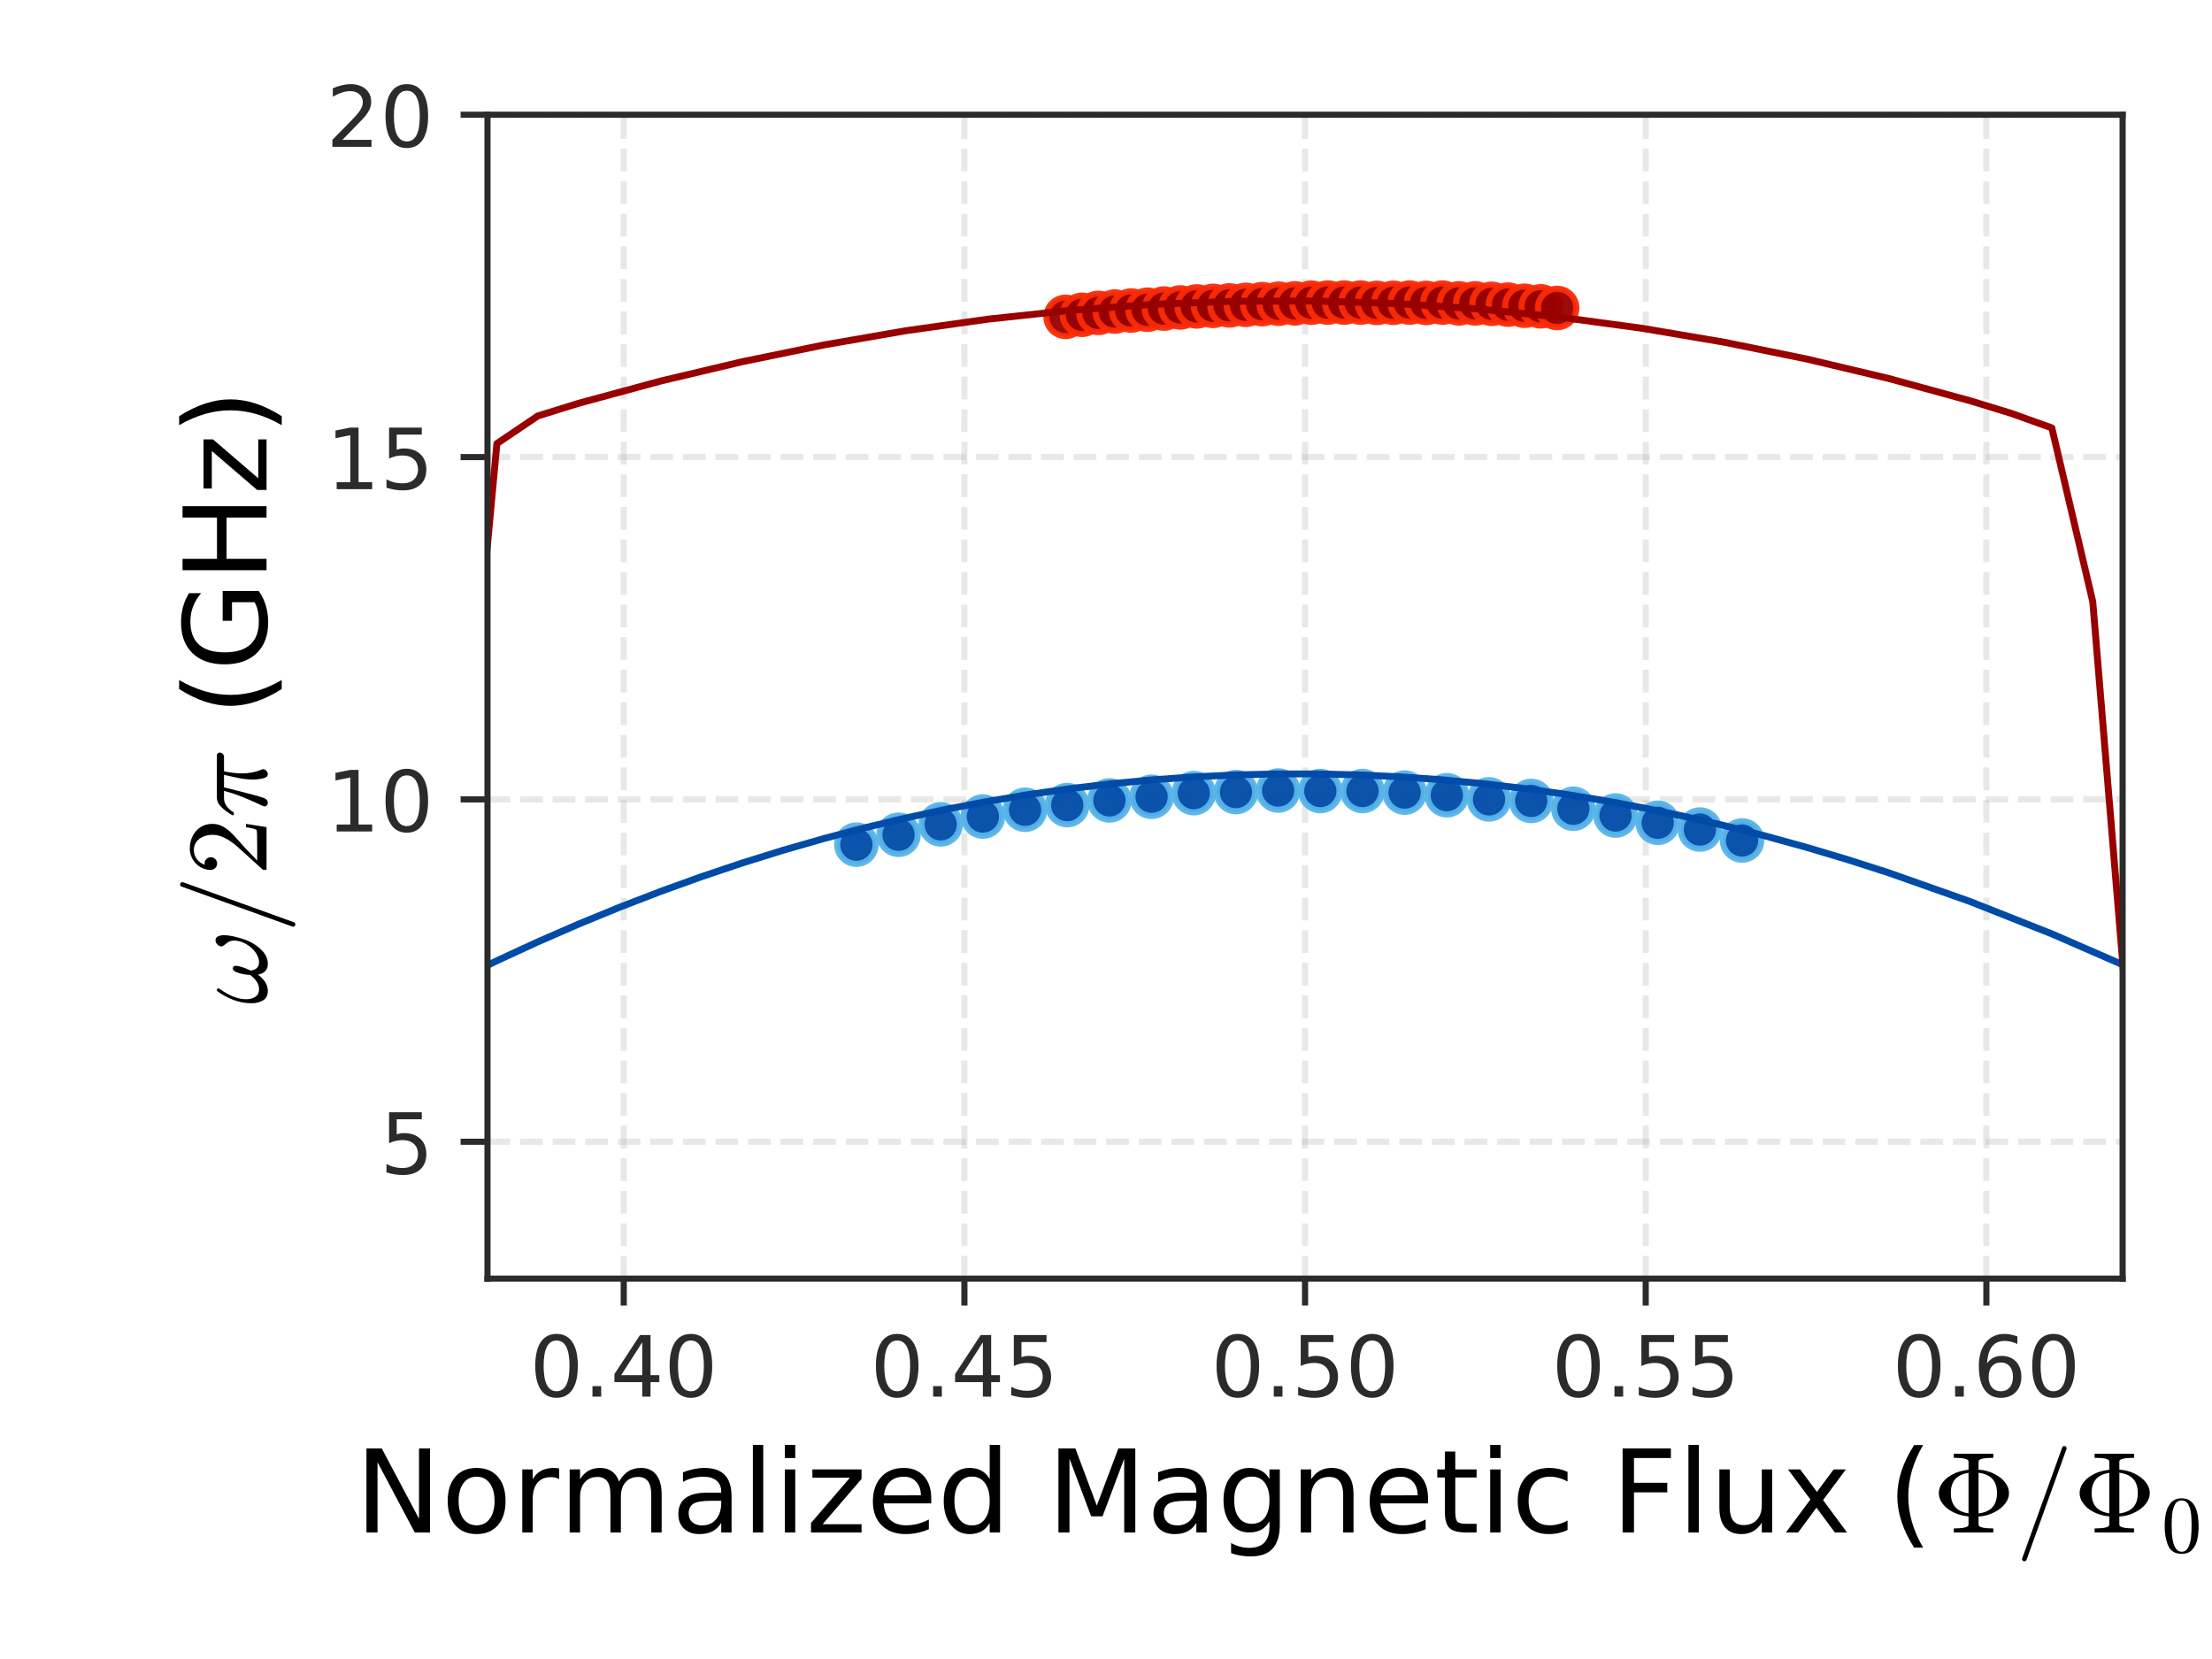 <?xml version="1.0" encoding="utf-8" standalone="no"?>
<!DOCTYPE svg PUBLIC "-//W3C//DTD SVG 1.1//EN"
  "http://www.w3.org/Graphics/SVG/1.1/DTD/svg11.dtd">
<!-- Created with matplotlib (https://matplotlib.org/) -->
<svg height="216pt" version="1.1" viewBox="0 0 288 216" width="288pt" xmlns="http://www.w3.org/2000/svg" xmlns:xlink="http://www.w3.org/1999/xlink">
 <defs>
  <style type="text/css">
*{stroke-linecap:butt;stroke-linejoin:round;}
  </style>
 </defs>
 <g id="figure_1">
  <g id="patch_1">
   <path d="M 0 216 
L 288 216 
L 288 0 
L 0 0 
z
" style="fill:none;"/>
  </g>
  <g id="axes_1">
   <g id="patch_2">
    <path d="M 63.47 166.48 
L 276.364 166.48 
L 276.364 14.94 
L 63.47 14.94 
z
" style="fill:none;"/>
   </g>
   <g id="matplotlib.axis_1">
    <g id="xtick_1">
     <g id="line2d_1">
      <path clip-path="url(#p35ecf9b502)" d="M 81.211 166.48 
L 81.211 14.94 
" style="fill:none;stroke:#b2b2b2;stroke-dasharray:2.96,1.28;stroke-dashoffset:0;stroke-opacity:0.3;stroke-width:0.8;"/>
     </g>
     <g id="line2d_2">
      <defs>
       <path d="M 0 0 
L 0 3.5 
" id="mdc94cb8538" style="stroke:#2b2b2b;stroke-width:0.8;"/>
      </defs>
      <g>
       <use style="fill:#2b2b2b;stroke:#2b2b2b;stroke-width:0.8;" x="81.211" xlink:href="#mdc94cb8538" y="166.48"/>
      </g>
     </g>
     <g id="text_1">
      <!-- 0.40 -->
      <defs>
       <path d="M 31.781 66.406 
Q 24.172 66.406 20.328 58.906 
Q 16.5 51.422 16.5 36.375 
Q 16.5 21.391 20.328 13.891 
Q 24.172 6.391 31.781 6.391 
Q 39.453 6.391 43.281 13.891 
Q 47.125 21.391 47.125 36.375 
Q 47.125 51.422 43.281 58.906 
Q 39.453 66.406 31.781 66.406 
z
M 31.781 74.219 
Q 44.047 74.219 50.516 64.516 
Q 56.984 54.828 56.984 36.375 
Q 56.984 17.969 50.516 8.266 
Q 44.047 -1.422 31.781 -1.422 
Q 19.531 -1.422 13.062 8.266 
Q 6.594 17.969 6.594 36.375 
Q 6.594 54.828 13.062 64.516 
Q 19.531 74.219 31.781 74.219 
z
" id="DejaVuSans-48"/>
       <path d="M 10.688 12.406 
L 21 12.406 
L 21 0 
L 10.688 0 
z
" id="DejaVuSans-46"/>
       <path d="M 37.797 64.312 
L 12.891 25.391 
L 37.797 25.391 
z
M 35.203 72.906 
L 47.609 72.906 
L 47.609 25.391 
L 58.016 25.391 
L 58.016 17.188 
L 47.609 17.188 
L 47.609 0 
L 37.797 0 
L 37.797 17.188 
L 4.891 17.188 
L 4.891 26.703 
z
" id="DejaVuSans-52"/>
      </defs>
      <g style="fill:#2b2b2b;" transform="translate(68.965 181.838)scale(0.11 -0.11)">
       <use xlink:href="#DejaVuSans-48"/>
       <use x="63.623" xlink:href="#DejaVuSans-46"/>
       <use x="95.41" xlink:href="#DejaVuSans-52"/>
       <use x="159.033" xlink:href="#DejaVuSans-48"/>
      </g>
     </g>
    </g>
    <g id="xtick_2">
     <g id="line2d_3">
      <path clip-path="url(#p35ecf9b502)" d="M 125.564 166.48 
L 125.564 14.94 
" style="fill:none;stroke:#b2b2b2;stroke-dasharray:2.96,1.28;stroke-dashoffset:0;stroke-opacity:0.3;stroke-width:0.8;"/>
     </g>
     <g id="line2d_4">
      <g>
       <use style="fill:#2b2b2b;stroke:#2b2b2b;stroke-width:0.8;" x="125.564" xlink:href="#mdc94cb8538" y="166.48"/>
      </g>
     </g>
     <g id="text_2">
      <!-- 0.45 -->
      <defs>
       <path d="M 10.797 72.906 
L 49.516 72.906 
L 49.516 64.594 
L 19.828 64.594 
L 19.828 46.734 
Q 21.969 47.469 24.109 47.828 
Q 26.266 48.188 28.422 48.188 
Q 40.625 48.188 47.75 41.5 
Q 54.891 34.812 54.891 23.391 
Q 54.891 11.625 47.562 5.094 
Q 40.234 -1.422 26.906 -1.422 
Q 22.312 -1.422 17.547 -0.641 
Q 12.797 0.141 7.719 1.703 
L 7.719 11.625 
Q 12.109 9.234 16.797 8.062 
Q 21.484 6.891 26.703 6.891 
Q 35.156 6.891 40.078 11.328 
Q 45.016 15.766 45.016 23.391 
Q 45.016 31 40.078 35.438 
Q 35.156 39.891 26.703 39.891 
Q 22.75 39.891 18.812 39.016 
Q 14.891 38.141 10.797 36.281 
z
" id="DejaVuSans-53"/>
      </defs>
      <g style="fill:#2b2b2b;" transform="translate(113.318 181.838)scale(0.11 -0.11)">
       <use xlink:href="#DejaVuSans-48"/>
       <use x="63.623" xlink:href="#DejaVuSans-46"/>
       <use x="95.41" xlink:href="#DejaVuSans-52"/>
       <use x="159.033" xlink:href="#DejaVuSans-53"/>
      </g>
     </g>
    </g>
    <g id="xtick_3">
     <g id="line2d_5">
      <path clip-path="url(#p35ecf9b502)" d="M 169.917 166.48 
L 169.917 14.94 
" style="fill:none;stroke:#b2b2b2;stroke-dasharray:2.96,1.28;stroke-dashoffset:0;stroke-opacity:0.3;stroke-width:0.8;"/>
     </g>
     <g id="line2d_6">
      <g>
       <use style="fill:#2b2b2b;stroke:#2b2b2b;stroke-width:0.8;" x="169.917" xlink:href="#mdc94cb8538" y="166.48"/>
      </g>
     </g>
     <g id="text_3">
      <!-- 0.50 -->
      <g style="fill:#2b2b2b;" transform="translate(157.671 181.838)scale(0.11 -0.11)">
       <use xlink:href="#DejaVuSans-48"/>
       <use x="63.623" xlink:href="#DejaVuSans-46"/>
       <use x="95.41" xlink:href="#DejaVuSans-53"/>
       <use x="159.033" xlink:href="#DejaVuSans-48"/>
      </g>
     </g>
    </g>
    <g id="xtick_4">
     <g id="line2d_7">
      <path clip-path="url(#p35ecf9b502)" d="M 214.27 166.48 
L 214.27 14.94 
" style="fill:none;stroke:#b2b2b2;stroke-dasharray:2.96,1.28;stroke-dashoffset:0;stroke-opacity:0.3;stroke-width:0.8;"/>
     </g>
     <g id="line2d_8">
      <g>
       <use style="fill:#2b2b2b;stroke:#2b2b2b;stroke-width:0.8;" x="214.27" xlink:href="#mdc94cb8538" y="166.48"/>
      </g>
     </g>
     <g id="text_4">
      <!-- 0.55 -->
      <g style="fill:#2b2b2b;" transform="translate(202.024 181.838)scale(0.11 -0.11)">
       <use xlink:href="#DejaVuSans-48"/>
       <use x="63.623" xlink:href="#DejaVuSans-46"/>
       <use x="95.41" xlink:href="#DejaVuSans-53"/>
       <use x="159.033" xlink:href="#DejaVuSans-53"/>
      </g>
     </g>
    </g>
    <g id="xtick_5">
     <g id="line2d_9">
      <path clip-path="url(#p35ecf9b502)" d="M 258.623 166.48 
L 258.623 14.94 
" style="fill:none;stroke:#b2b2b2;stroke-dasharray:2.96,1.28;stroke-dashoffset:0;stroke-opacity:0.3;stroke-width:0.8;"/>
     </g>
     <g id="line2d_10">
      <g>
       <use style="fill:#2b2b2b;stroke:#2b2b2b;stroke-width:0.8;" x="258.623" xlink:href="#mdc94cb8538" y="166.48"/>
      </g>
     </g>
     <g id="text_5">
      <!-- 0.60 -->
      <defs>
       <path d="M 33.016 40.375 
Q 26.375 40.375 22.484 35.828 
Q 18.609 31.297 18.609 23.391 
Q 18.609 15.531 22.484 10.953 
Q 26.375 6.391 33.016 6.391 
Q 39.656 6.391 43.531 10.953 
Q 47.406 15.531 47.406 23.391 
Q 47.406 31.297 43.531 35.828 
Q 39.656 40.375 33.016 40.375 
z
M 52.594 71.297 
L 52.594 62.312 
Q 48.875 64.062 45.094 64.984 
Q 41.312 65.922 37.594 65.922 
Q 27.828 65.922 22.672 59.328 
Q 17.531 52.734 16.797 39.406 
Q 19.672 43.656 24.016 45.922 
Q 28.375 48.188 33.594 48.188 
Q 44.578 48.188 50.953 41.516 
Q 57.328 34.859 57.328 23.391 
Q 57.328 12.156 50.688 5.359 
Q 44.047 -1.422 33.016 -1.422 
Q 20.359 -1.422 13.672 8.266 
Q 6.984 17.969 6.984 36.375 
Q 6.984 53.656 15.188 63.938 
Q 23.391 74.219 37.203 74.219 
Q 40.922 74.219 44.703 73.484 
Q 48.484 72.75 52.594 71.297 
z
" id="DejaVuSans-54"/>
      </defs>
      <g style="fill:#2b2b2b;" transform="translate(246.377 181.838)scale(0.11 -0.11)">
       <use xlink:href="#DejaVuSans-48"/>
       <use x="63.623" xlink:href="#DejaVuSans-46"/>
       <use x="95.41" xlink:href="#DejaVuSans-54"/>
       <use x="159.033" xlink:href="#DejaVuSans-48"/>
      </g>
     </g>
    </g>
    <g id="text_6">
     <!-- Normalized Magnetic Flux ($\Phi/\Phi_0$) -->
     <defs>
      <path d="M 9.812 72.906 
L 23.094 72.906 
L 55.422 11.922 
L 55.422 72.906 
L 64.984 72.906 
L 64.984 0 
L 51.703 0 
L 19.391 60.984 
L 19.391 0 
L 9.812 0 
z
" id="DejaVuSans-78"/>
      <path d="M 30.609 48.391 
Q 23.391 48.391 19.188 42.75 
Q 14.984 37.109 14.984 27.297 
Q 14.984 17.484 19.156 11.844 
Q 23.344 6.203 30.609 6.203 
Q 37.797 6.203 41.984 11.859 
Q 46.188 17.531 46.188 27.297 
Q 46.188 37.016 41.984 42.703 
Q 37.797 48.391 30.609 48.391 
z
M 30.609 56 
Q 42.328 56 49.016 48.375 
Q 55.719 40.766 55.719 27.297 
Q 55.719 13.875 49.016 6.219 
Q 42.328 -1.422 30.609 -1.422 
Q 18.844 -1.422 12.172 6.219 
Q 5.516 13.875 5.516 27.297 
Q 5.516 40.766 12.172 48.375 
Q 18.844 56 30.609 56 
z
" id="DejaVuSans-111"/>
      <path d="M 41.109 46.297 
Q 39.594 47.172 37.812 47.578 
Q 36.031 48 33.891 48 
Q 26.266 48 22.188 43.047 
Q 18.109 38.094 18.109 28.812 
L 18.109 0 
L 9.078 0 
L 9.078 54.688 
L 18.109 54.688 
L 18.109 46.188 
Q 20.953 51.172 25.484 53.578 
Q 30.031 56 36.531 56 
Q 37.453 56 38.578 55.875 
Q 39.703 55.766 41.062 55.516 
z
" id="DejaVuSans-114"/>
      <path d="M 52 44.188 
Q 55.375 50.25 60.062 53.125 
Q 64.75 56 71.094 56 
Q 79.641 56 84.281 50.016 
Q 88.922 44.047 88.922 33.016 
L 88.922 0 
L 79.891 0 
L 79.891 32.719 
Q 79.891 40.578 77.094 44.375 
Q 74.312 48.188 68.609 48.188 
Q 61.625 48.188 57.562 43.547 
Q 53.516 38.922 53.516 30.906 
L 53.516 0 
L 44.484 0 
L 44.484 32.719 
Q 44.484 40.625 41.703 44.406 
Q 38.922 48.188 33.109 48.188 
Q 26.219 48.188 22.156 43.531 
Q 18.109 38.875 18.109 30.906 
L 18.109 0 
L 9.078 0 
L 9.078 54.688 
L 18.109 54.688 
L 18.109 46.188 
Q 21.188 51.219 25.484 53.609 
Q 29.781 56 35.688 56 
Q 41.656 56 45.828 52.969 
Q 50 49.953 52 44.188 
z
" id="DejaVuSans-109"/>
      <path d="M 34.281 27.484 
Q 23.391 27.484 19.188 25 
Q 14.984 22.516 14.984 16.5 
Q 14.984 11.719 18.141 8.906 
Q 21.297 6.109 26.703 6.109 
Q 34.188 6.109 38.703 11.406 
Q 43.219 16.703 43.219 25.484 
L 43.219 27.484 
z
M 52.203 31.203 
L 52.203 0 
L 43.219 0 
L 43.219 8.297 
Q 40.141 3.328 35.547 0.953 
Q 30.953 -1.422 24.312 -1.422 
Q 15.922 -1.422 10.953 3.297 
Q 6 8.016 6 15.922 
Q 6 25.141 12.172 29.828 
Q 18.359 34.516 30.609 34.516 
L 43.219 34.516 
L 43.219 35.406 
Q 43.219 41.609 39.141 45 
Q 35.062 48.391 27.688 48.391 
Q 23 48.391 18.547 47.266 
Q 14.109 46.141 10.016 43.891 
L 10.016 52.203 
Q 14.938 54.109 19.578 55.047 
Q 24.219 56 28.609 56 
Q 40.484 56 46.344 49.844 
Q 52.203 43.703 52.203 31.203 
z
" id="DejaVuSans-97"/>
      <path d="M 9.422 75.984 
L 18.406 75.984 
L 18.406 0 
L 9.422 0 
z
" id="DejaVuSans-108"/>
      <path d="M 9.422 54.688 
L 18.406 54.688 
L 18.406 0 
L 9.422 0 
z
M 9.422 75.984 
L 18.406 75.984 
L 18.406 64.594 
L 9.422 64.594 
z
" id="DejaVuSans-105"/>
      <path d="M 5.516 54.688 
L 48.188 54.688 
L 48.188 46.484 
L 14.406 7.172 
L 48.188 7.172 
L 48.188 0 
L 4.297 0 
L 4.297 8.203 
L 38.094 47.516 
L 5.516 47.516 
z
" id="DejaVuSans-122"/>
      <path d="M 56.203 29.594 
L 56.203 25.203 
L 14.891 25.203 
Q 15.484 15.922 20.484 11.062 
Q 25.484 6.203 34.422 6.203 
Q 39.594 6.203 44.453 7.469 
Q 49.312 8.734 54.109 11.281 
L 54.109 2.781 
Q 49.266 0.734 44.188 -0.344 
Q 39.109 -1.422 33.891 -1.422 
Q 20.797 -1.422 13.156 6.188 
Q 5.516 13.812 5.516 26.812 
Q 5.516 40.234 12.766 48.109 
Q 20.016 56 32.328 56 
Q 43.359 56 49.781 48.891 
Q 56.203 41.797 56.203 29.594 
z
M 47.219 32.234 
Q 47.125 39.594 43.094 43.984 
Q 39.062 48.391 32.422 48.391 
Q 24.906 48.391 20.391 44.141 
Q 15.875 39.891 15.188 32.172 
z
" id="DejaVuSans-101"/>
      <path d="M 45.406 46.391 
L 45.406 75.984 
L 54.391 75.984 
L 54.391 0 
L 45.406 0 
L 45.406 8.203 
Q 42.578 3.328 38.25 0.953 
Q 33.938 -1.422 27.875 -1.422 
Q 17.969 -1.422 11.734 6.484 
Q 5.516 14.406 5.516 27.297 
Q 5.516 40.188 11.734 48.094 
Q 17.969 56 27.875 56 
Q 33.938 56 38.25 53.625 
Q 42.578 51.266 45.406 46.391 
z
M 14.797 27.297 
Q 14.797 17.391 18.875 11.75 
Q 22.953 6.109 30.078 6.109 
Q 37.203 6.109 41.297 11.75 
Q 45.406 17.391 45.406 27.297 
Q 45.406 37.203 41.297 42.844 
Q 37.203 48.484 30.078 48.484 
Q 22.953 48.484 18.875 42.844 
Q 14.797 37.203 14.797 27.297 
z
" id="DejaVuSans-100"/>
      <path id="DejaVuSans-32"/>
      <path d="M 9.812 72.906 
L 24.516 72.906 
L 43.109 23.297 
L 61.812 72.906 
L 76.516 72.906 
L 76.516 0 
L 66.891 0 
L 66.891 64.016 
L 48.094 14.016 
L 38.188 14.016 
L 19.391 64.016 
L 19.391 0 
L 9.812 0 
z
" id="DejaVuSans-77"/>
      <path d="M 45.406 27.984 
Q 45.406 37.75 41.375 43.109 
Q 37.359 48.484 30.078 48.484 
Q 22.859 48.484 18.828 43.109 
Q 14.797 37.75 14.797 27.984 
Q 14.797 18.266 18.828 12.891 
Q 22.859 7.516 30.078 7.516 
Q 37.359 7.516 41.375 12.891 
Q 45.406 18.266 45.406 27.984 
z
M 54.391 6.781 
Q 54.391 -7.172 48.188 -13.984 
Q 42 -20.797 29.203 -20.797 
Q 24.469 -20.797 20.266 -20.094 
Q 16.062 -19.391 12.109 -17.922 
L 12.109 -9.188 
Q 16.062 -11.328 19.922 -12.344 
Q 23.781 -13.375 27.781 -13.375 
Q 36.625 -13.375 41.016 -8.766 
Q 45.406 -4.156 45.406 5.172 
L 45.406 9.625 
Q 42.625 4.781 38.281 2.391 
Q 33.938 0 27.875 0 
Q 17.828 0 11.672 7.656 
Q 5.516 15.328 5.516 27.984 
Q 5.516 40.672 11.672 48.328 
Q 17.828 56 27.875 56 
Q 33.938 56 38.281 53.609 
Q 42.625 51.219 45.406 46.391 
L 45.406 54.688 
L 54.391 54.688 
z
" id="DejaVuSans-103"/>
      <path d="M 54.891 33.016 
L 54.891 0 
L 45.906 0 
L 45.906 32.719 
Q 45.906 40.484 42.875 44.328 
Q 39.844 48.188 33.797 48.188 
Q 26.516 48.188 22.312 43.547 
Q 18.109 38.922 18.109 30.906 
L 18.109 0 
L 9.078 0 
L 9.078 54.688 
L 18.109 54.688 
L 18.109 46.188 
Q 21.344 51.125 25.703 53.562 
Q 30.078 56 35.797 56 
Q 45.219 56 50.047 50.172 
Q 54.891 44.344 54.891 33.016 
z
" id="DejaVuSans-110"/>
      <path d="M 18.312 70.219 
L 18.312 54.688 
L 36.812 54.688 
L 36.812 47.703 
L 18.312 47.703 
L 18.312 18.016 
Q 18.312 11.328 20.141 9.422 
Q 21.969 7.516 27.594 7.516 
L 36.812 7.516 
L 36.812 0 
L 27.594 0 
Q 17.188 0 13.234 3.875 
Q 9.281 7.766 9.281 18.016 
L 9.281 47.703 
L 2.688 47.703 
L 2.688 54.688 
L 9.281 54.688 
L 9.281 70.219 
z
" id="DejaVuSans-116"/>
      <path d="M 48.781 52.594 
L 48.781 44.188 
Q 44.969 46.297 41.141 47.344 
Q 37.312 48.391 33.406 48.391 
Q 24.656 48.391 19.812 42.844 
Q 14.984 37.312 14.984 27.297 
Q 14.984 17.281 19.812 11.734 
Q 24.656 6.203 33.406 6.203 
Q 37.312 6.203 41.141 7.25 
Q 44.969 8.297 48.781 10.406 
L 48.781 2.094 
Q 45.016 0.344 40.984 -0.531 
Q 36.969 -1.422 32.422 -1.422 
Q 20.062 -1.422 12.781 6.344 
Q 5.516 14.109 5.516 27.297 
Q 5.516 40.672 12.859 48.328 
Q 20.219 56 33.016 56 
Q 37.156 56 41.109 55.141 
Q 45.062 54.297 48.781 52.594 
z
" id="DejaVuSans-99"/>
      <path d="M 9.812 72.906 
L 51.703 72.906 
L 51.703 64.594 
L 19.672 64.594 
L 19.672 43.109 
L 48.578 43.109 
L 48.578 34.812 
L 19.672 34.812 
L 19.672 0 
L 9.812 0 
z
" id="DejaVuSans-70"/>
      <path d="M 8.5 21.578 
L 8.5 54.688 
L 17.484 54.688 
L 17.484 21.922 
Q 17.484 14.156 20.5 10.266 
Q 23.531 6.391 29.594 6.391 
Q 36.859 6.391 41.078 11.031 
Q 45.312 15.672 45.312 23.688 
L 45.312 54.688 
L 54.297 54.688 
L 54.297 0 
L 45.312 0 
L 45.312 8.406 
Q 42.047 3.422 37.719 1 
Q 33.406 -1.422 27.688 -1.422 
Q 18.266 -1.422 13.375 4.438 
Q 8.5 10.297 8.5 21.578 
z
M 31.109 56 
z
" id="DejaVuSans-117"/>
      <path d="M 54.891 54.688 
L 35.109 28.078 
L 55.906 0 
L 45.312 0 
L 29.391 21.484 
L 13.484 0 
L 2.875 0 
L 24.125 28.609 
L 4.688 54.688 
L 15.281 54.688 
L 29.781 35.203 
L 44.281 54.688 
z
" id="DejaVuSans-120"/>
      <path d="M 31 75.875 
Q 24.469 64.656 21.281 53.656 
Q 18.109 42.672 18.109 31.391 
Q 18.109 20.125 21.312 9.062 
Q 24.516 -2 31 -13.188 
L 23.188 -13.188 
Q 15.875 -1.703 12.234 9.375 
Q 8.594 20.453 8.594 31.391 
Q 8.594 42.281 12.203 53.312 
Q 15.828 64.359 23.188 75.875 
z
" id="DejaVuSans-40"/>
      <path d="M 18.609 0 
L 18.609 3.516 
Q 31.391 3.516 31.391 6.688 
L 31.391 13.922 
Q 21.781 14.844 14.5 19.672 
Q 10.688 22.266 8.141 26.078 
Q 5.609 29.891 5.609 34.188 
Q 5.609 38.422 8.141 42.25 
Q 10.688 46.094 14.5 48.578 
Q 18.266 51.125 22.438 52.516 
Q 26.609 53.906 31.391 54.391 
L 31.391 61.625 
Q 31.391 64.797 18.609 64.797 
L 18.609 68.312 
L 52.875 68.312 
L 52.875 64.797 
Q 40.094 64.797 40.094 61.625 
L 40.094 54.391 
Q 44.234 54.391 48.875 52.844 
Q 53.516 51.312 57.469 48.672 
Q 61.422 46.047 63.953 42.266 
Q 66.5 38.484 66.5 34.188 
Q 66.5 29.891 63.953 26.125 
Q 61.422 22.359 57.344 19.625 
Q 53.266 16.891 48.625 15.406 
Q 44 13.922 40.094 13.922 
L 40.094 6.688 
Q 40.094 3.516 52.875 3.516 
L 52.875 0 
z
M 40.094 16.5 
Q 48.141 17.531 52.125 21.891 
Q 56.109 26.266 56.109 34.188 
Q 56.109 42.141 52.078 46.484 
Q 48.047 50.828 40.094 51.812 
z
M 31.391 16.609 
L 31.391 51.703 
Q 16.016 49.562 16.016 34.188 
Q 16.016 18.75 31.391 16.609 
z
" id="Cmr10-169"/>
      <path d="M 5.609 -23 
Q 5.609 -22.703 5.719 -22.609 
L 40.484 73.781 
Q 40.672 74.359 41.156 74.672 
Q 41.656 75 42.281 75 
Q 43.172 75 43.719 74.453 
Q 44.281 73.922 44.281 73 
L 44.281 72.609 
L 9.516 -23.781 
Q 8.938 -25 7.625 -25 
Q 6.781 -25 6.188 -24.406 
Q 5.609 -23.828 5.609 -23 
z
" id="Cmmi10-61"/>
      <path d="M 25 -2.203 
Q 12.75 -2.203 8.328 7.875 
Q 3.906 17.969 3.906 31.891 
Q 3.906 40.578 5.484 48.234 
Q 7.078 55.906 11.781 61.25 
Q 16.5 66.609 25 66.609 
Q 31.594 66.609 35.781 63.375 
Q 39.984 60.156 42.188 55.047 
Q 44.391 49.953 45.188 44.109 
Q 46 38.281 46 31.891 
Q 46 23.297 44.406 15.797 
Q 42.828 8.297 38.188 3.047 
Q 33.547 -2.203 25 -2.203 
z
M 25 0.391 
Q 30.562 0.391 33.297 6.094 
Q 36.031 11.812 36.672 18.75 
Q 37.312 25.688 37.312 33.5 
Q 37.312 41.016 36.672 47.359 
Q 36.031 53.719 33.312 58.859 
Q 30.609 64.016 25 64.016 
Q 19.344 64.016 16.609 58.828 
Q 13.875 53.656 13.234 47.328 
Q 12.594 41.016 12.594 33.5 
Q 12.594 27.938 12.859 23 
Q 13.141 18.062 14.312 12.812 
Q 15.484 7.562 18.094 3.969 
Q 20.703 0.391 25 0.391 
z
" id="Cmr10-48"/>
      <path d="M 8.016 75.875 
L 15.828 75.875 
Q 23.141 64.359 26.781 53.312 
Q 30.422 42.281 30.422 31.391 
Q 30.422 20.453 26.781 9.375 
Q 23.141 -1.703 15.828 -13.188 
L 8.016 -13.188 
Q 14.5 -2 17.703 9.062 
Q 20.906 20.125 20.906 31.391 
Q 20.906 42.672 17.703 53.656 
Q 14.5 64.656 8.016 75.875 
z
" id="DejaVuSans-41"/>
     </defs>
     <g transform="translate(46.242 199.526)scale(0.15 -0.15)">
      <use transform="translate(0 0.016)" xlink:href="#DejaVuSans-78"/>
      <use transform="translate(74.805 0.016)" xlink:href="#DejaVuSans-111"/>
      <use transform="translate(135.986 0.016)" xlink:href="#DejaVuSans-114"/>
      <use transform="translate(177.1 0.016)" xlink:href="#DejaVuSans-109"/>
      <use transform="translate(274.512 0.016)" xlink:href="#DejaVuSans-97"/>
      <use transform="translate(335.791 0.016)" xlink:href="#DejaVuSans-108"/>
      <use transform="translate(363.574 0.016)" xlink:href="#DejaVuSans-105"/>
      <use transform="translate(391.357 0.016)" xlink:href="#DejaVuSans-122"/>
      <use transform="translate(443.848 0.016)" xlink:href="#DejaVuSans-101"/>
      <use transform="translate(505.371 0.016)" xlink:href="#DejaVuSans-100"/>
      <use transform="translate(568.848 0.016)" xlink:href="#DejaVuSans-32"/>
      <use transform="translate(600.635 0.016)" xlink:href="#DejaVuSans-77"/>
      <use transform="translate(686.914 0.016)" xlink:href="#DejaVuSans-97"/>
      <use transform="translate(748.193 0.016)" xlink:href="#DejaVuSans-103"/>
      <use transform="translate(811.67 0.016)" xlink:href="#DejaVuSans-110"/>
      <use transform="translate(875.049 0.016)" xlink:href="#DejaVuSans-101"/>
      <use transform="translate(936.572 0.016)" xlink:href="#DejaVuSans-116"/>
      <use transform="translate(975.781 0.016)" xlink:href="#DejaVuSans-105"/>
      <use transform="translate(1003.564 0.016)" xlink:href="#DejaVuSans-99"/>
      <use transform="translate(1058.545 0.016)" xlink:href="#DejaVuSans-32"/>
      <use transform="translate(1090.332 0.016)" xlink:href="#DejaVuSans-70"/>
      <use transform="translate(1147.852 0.016)" xlink:href="#DejaVuSans-108"/>
      <use transform="translate(1175.635 0.016)" xlink:href="#DejaVuSans-117"/>
      <use transform="translate(1239.014 0.016)" xlink:href="#DejaVuSans-120"/>
      <use transform="translate(1298.193 0.016)" xlink:href="#DejaVuSans-32"/>
      <use transform="translate(1329.98 0.016)" xlink:href="#DejaVuSans-40"/>
      <use transform="translate(1368.994 0.016)" xlink:href="#Cmr10-169"/>
      <use transform="translate(1441.211 0.016)" xlink:href="#Cmmi10-61"/>
      <use transform="translate(1491.211 0.016)" xlink:href="#Cmr10-169"/>
      <use transform="translate(1567.892 -16.991)scale(0.7)" xlink:href="#Cmr10-48"/>
      <use transform="translate(1609.269 0.016)" xlink:href="#DejaVuSans-41"/>
     </g>
    </g>
   </g>
   <g id="matplotlib.axis_2">
    <g id="ytick_1">
     <g id="line2d_11">
      <path clip-path="url(#p35ecf9b502)" d="M 63.47 148.652 
L 276.364 148.652 
" style="fill:none;stroke:#b2b2b2;stroke-dasharray:2.96,1.28;stroke-dashoffset:0;stroke-opacity:0.3;stroke-width:0.8;"/>
     </g>
     <g id="line2d_12">
      <defs>
       <path d="M 0 0 
L -3.5 0 
" id="m6c76edaccb" style="stroke:#2b2b2b;stroke-width:0.8;"/>
      </defs>
      <g>
       <use style="fill:#2b2b2b;stroke:#2b2b2b;stroke-width:0.8;" x="63.47" xlink:href="#m6c76edaccb" y="148.652"/>
      </g>
     </g>
     <g id="text_7">
      <!-- 5 -->
      <g style="fill:#2b2b2b;" transform="translate(49.471 152.831)scale(0.11 -0.11)">
       <use xlink:href="#DejaVuSans-53"/>
      </g>
     </g>
    </g>
    <g id="ytick_2">
     <g id="line2d_13">
      <path clip-path="url(#p35ecf9b502)" d="M 63.47 104.081 
L 276.364 104.081 
" style="fill:none;stroke:#b2b2b2;stroke-dasharray:2.96,1.28;stroke-dashoffset:0;stroke-opacity:0.3;stroke-width:0.8;"/>
     </g>
     <g id="line2d_14">
      <g>
       <use style="fill:#2b2b2b;stroke:#2b2b2b;stroke-width:0.8;" x="63.47" xlink:href="#m6c76edaccb" y="104.081"/>
      </g>
     </g>
     <g id="text_8">
      <!-- 10 -->
      <defs>
       <path d="M 12.406 8.297 
L 28.516 8.297 
L 28.516 63.922 
L 10.984 60.406 
L 10.984 69.391 
L 28.422 72.906 
L 38.281 72.906 
L 38.281 8.297 
L 54.391 8.297 
L 54.391 0 
L 12.406 0 
z
" id="DejaVuSans-49"/>
      </defs>
      <g style="fill:#2b2b2b;" transform="translate(42.472 108.26)scale(0.11 -0.11)">
       <use xlink:href="#DejaVuSans-49"/>
       <use x="63.623" xlink:href="#DejaVuSans-48"/>
      </g>
     </g>
    </g>
    <g id="ytick_3">
     <g id="line2d_15">
      <path clip-path="url(#p35ecf9b502)" d="M 63.47 59.511 
L 276.364 59.511 
" style="fill:none;stroke:#b2b2b2;stroke-dasharray:2.96,1.28;stroke-dashoffset:0;stroke-opacity:0.3;stroke-width:0.8;"/>
     </g>
     <g id="line2d_16">
      <g>
       <use style="fill:#2b2b2b;stroke:#2b2b2b;stroke-width:0.8;" x="63.47" xlink:href="#m6c76edaccb" y="59.511"/>
      </g>
     </g>
     <g id="text_9">
      <!-- 15 -->
      <g style="fill:#2b2b2b;" transform="translate(42.472 63.69)scale(0.11 -0.11)">
       <use xlink:href="#DejaVuSans-49"/>
       <use x="63.623" xlink:href="#DejaVuSans-53"/>
      </g>
     </g>
    </g>
    <g id="ytick_4">
     <g id="line2d_17">
      <path clip-path="url(#p35ecf9b502)" d="M 63.47 14.94 
L 276.364 14.94 
" style="fill:none;stroke:#b2b2b2;stroke-dasharray:2.96,1.28;stroke-dashoffset:0;stroke-opacity:0.3;stroke-width:0.8;"/>
     </g>
     <g id="line2d_18">
      <g>
       <use style="fill:#2b2b2b;stroke:#2b2b2b;stroke-width:0.8;" x="63.47" xlink:href="#m6c76edaccb" y="14.94"/>
      </g>
     </g>
     <g id="text_10">
      <!-- 20 -->
      <defs>
       <path d="M 19.188 8.297 
L 53.609 8.297 
L 53.609 0 
L 7.328 0 
L 7.328 8.297 
Q 12.938 14.109 22.625 23.891 
Q 32.328 33.688 34.812 36.531 
Q 39.547 41.844 41.422 45.531 
Q 43.312 49.219 43.312 52.781 
Q 43.312 58.594 39.234 62.25 
Q 35.156 65.922 28.609 65.922 
Q 23.969 65.922 18.812 64.312 
Q 13.672 62.703 7.812 59.422 
L 7.812 69.391 
Q 13.766 71.781 18.938 73 
Q 24.125 74.219 28.422 74.219 
Q 39.75 74.219 46.484 68.547 
Q 53.219 62.891 53.219 53.422 
Q 53.219 48.922 51.531 44.891 
Q 49.859 40.875 45.406 35.406 
Q 44.188 33.984 37.641 27.219 
Q 31.109 20.453 19.188 8.297 
z
" id="DejaVuSans-50"/>
      </defs>
      <g style="fill:#2b2b2b;" transform="translate(42.472 19.119)scale(0.11 -0.11)">
       <use xlink:href="#DejaVuSans-50"/>
       <use x="63.623" xlink:href="#DejaVuSans-48"/>
      </g>
     </g>
    </g>
    <g id="text_11">
     <!-- $\omega/2\pi$ (GHz) -->
     <defs>
      <path d="M 12.109 -1.125 
Q 6.453 -1.125 3.938 3.016 
Q 1.422 7.172 1.422 13.188 
Q 1.422 17.141 2.125 20.922 
Q 2.828 24.703 4.266 28.578 
Q 5.719 32.469 7.562 35.859 
Q 9.422 39.266 11.719 42.484 
Q 12.156 43.109 12.891 43.109 
Q 13.531 43.109 13.922 42.719 
Q 14.312 42.328 14.312 41.797 
Q 14.312 41.266 14.016 40.828 
Q 4.891 28.266 4.891 17.672 
Q 4.891 13.094 7 9.797 
Q 9.125 6.5 13.484 6.5 
Q 17.234 6.5 20.438 8.688 
Q 23.641 10.891 25.984 14.312 
Q 25.984 16.062 26.594 19.766 
Q 27.203 23.484 28.484 26.391 
Q 29.781 29.297 31.594 29.297 
Q 33.891 29.297 33.891 26.609 
Q 33.891 25.047 33.219 22.672 
Q 32.562 20.312 31.75 18.266 
Q 30.953 16.219 29.781 13.625 
Q 30.953 6.5 36.922 6.5 
Q 40.375 6.5 43.859 8.5 
Q 47.359 10.5 50.047 13.75 
Q 52.734 17 54.266 20.75 
Q 55.812 24.516 55.812 27.875 
Q 55.812 30.906 54.859 32.594 
Q 53.906 34.281 52.344 36.125 
Q 50.781 37.984 50.781 39.109 
Q 50.781 41.062 52.438 42.672 
Q 54.109 44.281 56 44.281 
Q 58.453 44.281 59.469 42.062 
Q 60.5 39.844 60.5 37.016 
Q 60.5 32.422 58.672 25.438 
Q 56.844 18.453 54.5 13.812 
Q 51.266 7.516 46.406 3.188 
Q 41.547 -1.125 35.5 -1.125 
Q 31.641 -1.125 29.266 1.188 
Q 26.906 3.516 26.219 7.516 
Q 23.438 3.562 19.875 1.219 
Q 16.312 -1.125 12.109 -1.125 
z
" id="Cmmi10-33"/>
      <path d="M 4.984 0 
L 4.984 2.688 
Q 4.984 2.938 5.172 3.219 
L 20.703 20.406 
Q 24.219 24.219 26.406 26.797 
Q 28.609 29.391 30.75 32.766 
Q 32.906 36.141 34.156 39.625 
Q 35.406 43.109 35.406 47.016 
Q 35.406 51.125 33.891 54.859 
Q 32.375 58.594 29.375 60.844 
Q 26.375 63.094 22.125 63.094 
Q 17.781 63.094 14.312 60.469 
Q 10.844 57.859 9.422 53.719 
Q 9.812 53.812 10.5 53.812 
Q 12.75 53.812 14.328 52.297 
Q 15.922 50.781 15.922 48.391 
Q 15.922 46.094 14.328 44.5 
Q 12.75 42.922 10.5 42.922 
Q 8.156 42.922 6.562 44.547 
Q 4.984 46.188 4.984 48.391 
Q 4.984 52.156 6.391 55.438 
Q 7.812 58.734 10.469 61.297 
Q 13.141 63.875 16.484 65.234 
Q 19.828 66.609 23.578 66.609 
Q 29.297 66.609 34.219 64.188 
Q 39.156 61.766 42.031 57.344 
Q 44.922 52.938 44.922 47.016 
Q 44.922 42.672 43.016 38.766 
Q 41.109 34.859 38.125 31.656 
Q 35.156 28.469 30.516 24.406 
Q 25.875 20.359 24.422 19 
L 13.094 8.109 
L 22.703 8.109 
Q 29.781 8.109 34.547 8.219 
Q 39.312 8.344 39.594 8.594 
Q 40.766 9.859 42 17.828 
L 44.922 17.828 
L 42.094 0 
z
" id="Cmr10-50"/>
      <path d="M 10.109 1.703 
Q 10.109 2.25 10.5 3.328 
Q 13.281 9.125 15.688 14.719 
Q 18.109 20.312 20.031 25.609 
Q 21.969 30.906 23.578 36.922 
L 17.188 36.922 
Q 13.531 36.922 10.344 34.625 
Q 7.172 32.328 5.078 28.812 
Q 4.891 28.422 4.5 28.422 
L 3.328 28.422 
Q 2.391 28.422 2.391 29.391 
Q 2.391 29.594 2.594 29.984 
Q 5.859 35.547 9.594 39.328 
Q 13.328 43.109 18.016 43.109 
L 54.297 43.109 
Q 55.328 43.109 56.047 42.422 
Q 56.781 41.75 56.781 40.578 
Q 56.781 39.109 55.734 38.016 
Q 54.688 36.922 53.219 36.922 
L 40.484 36.922 
Q 38.875 29.047 38.719 21.578 
Q 38.719 11.969 42.094 4.203 
Q 42.391 3.609 42.391 2.984 
Q 42.391 1.906 41.75 0.969 
Q 41.109 0.047 40.109 -0.531 
Q 39.109 -1.125 37.984 -1.125 
Q 35.359 -1.125 34.375 3.172 
Q 33.406 7.469 33.406 11.531 
Q 33.406 17.234 34.375 22.531 
Q 35.359 27.828 37.5 36.922 
L 26.609 36.922 
Q 18.703 4.891 17.094 1.609 
Q 15.672 -1.125 13.188 -1.125 
Q 11.969 -1.125 11.031 -0.312 
Q 10.109 0.484 10.109 1.703 
z
" id="Cmmi10-188"/>
      <path d="M 59.516 10.406 
L 59.516 29.984 
L 43.406 29.984 
L 43.406 38.094 
L 69.281 38.094 
L 69.281 6.781 
Q 63.578 2.734 56.688 0.656 
Q 49.812 -1.422 42 -1.422 
Q 24.906 -1.422 15.25 8.562 
Q 5.609 18.562 5.609 36.375 
Q 5.609 54.25 15.25 64.234 
Q 24.906 74.219 42 74.219 
Q 49.125 74.219 55.547 72.453 
Q 61.969 70.703 67.391 67.281 
L 67.391 56.781 
Q 61.922 61.422 55.766 63.766 
Q 49.609 66.109 42.828 66.109 
Q 29.438 66.109 22.719 58.641 
Q 16.016 51.172 16.016 36.375 
Q 16.016 21.625 22.719 14.156 
Q 29.438 6.688 42.828 6.688 
Q 48.047 6.688 52.141 7.594 
Q 56.25 8.5 59.516 10.406 
z
" id="DejaVuSans-71"/>
      <path d="M 9.812 72.906 
L 19.672 72.906 
L 19.672 43.016 
L 55.516 43.016 
L 55.516 72.906 
L 65.375 72.906 
L 65.375 0 
L 55.516 0 
L 55.516 34.719 
L 19.672 34.719 
L 19.672 0 
L 9.812 0 
z
" id="DejaVuSans-72"/>
     </defs>
     <g transform="translate(34.722 130.835)rotate(-90)scale(0.15 -0.15)">
      <use transform="translate(0 0.125)" xlink:href="#Cmmi10-33"/>
      <use transform="translate(62.207 0.125)" xlink:href="#Cmmi10-61"/>
      <use transform="translate(112.207 0.125)" xlink:href="#Cmr10-50"/>
      <use transform="translate(162.207 0.125)" xlink:href="#Cmmi10-188"/>
      <use transform="translate(219.189 0.125)" xlink:href="#DejaVuSans-32"/>
      <use transform="translate(250.977 0.125)" xlink:href="#DejaVuSans-40"/>
      <use transform="translate(289.99 0.125)" xlink:href="#DejaVuSans-71"/>
      <use transform="translate(367.48 0.125)" xlink:href="#DejaVuSans-72"/>
      <use transform="translate(442.676 0.125)" xlink:href="#DejaVuSans-122"/>
      <use transform="translate(495.166 0.125)" xlink:href="#DejaVuSans-41"/>
     </g>
    </g>
   </g>
   <g id="line2d_19">
    <defs>
     <path d="M 0 2.5 
C 0.663 2.5 1.299 2.237 1.768 1.768 
C 2.237 1.299 2.5 0.663 2.5 0 
C 2.5 -0.663 2.237 -1.299 1.768 -1.768 
C 1.299 -2.237 0.663 -2.5 0 -2.5 
C -0.663 -2.5 -1.299 -2.237 -1.768 -1.768 
C -2.237 -1.299 -2.5 -0.663 -2.5 0 
C -2.5 0.663 -2.237 1.299 -1.768 1.768 
C -1.299 2.237 -0.663 2.5 0 2.5 
z
" id="mbfb029e864" style="stroke:#56b4e9;stroke-opacity:0.95;stroke-width:0.8;"/>
    </defs>
    <g clip-path="url(#p35ecf9b502)">
     <use style="fill:#004ba8;fill-opacity:0.95;stroke:#56b4e9;stroke-opacity:0.95;stroke-width:0.8;" x="-1" xlink:href="#mbfb029e864" y="109.924"/>
     <use style="fill:#004ba8;fill-opacity:0.95;stroke:#56b4e9;stroke-opacity:0.95;stroke-width:0.8;" x="111.498" xlink:href="#mbfb029e864" y="109.973"/>
     <use style="fill:#004ba8;fill-opacity:0.95;stroke:#56b4e9;stroke-opacity:0.95;stroke-width:0.8;" x="116.989" xlink:href="#mbfb029e864" y="108.685"/>
     <use style="fill:#004ba8;fill-opacity:0.95;stroke:#56b4e9;stroke-opacity:0.95;stroke-width:0.8;" x="122.481" xlink:href="#mbfb029e864" y="107.33"/>
     <use style="fill:#004ba8;fill-opacity:0.95;stroke:#56b4e9;stroke-opacity:0.95;stroke-width:0.8;" x="127.972" xlink:href="#mbfb029e864" y="106.313"/>
     <use style="fill:#004ba8;fill-opacity:0.95;stroke:#56b4e9;stroke-opacity:0.95;stroke-width:0.8;" x="133.463" xlink:href="#mbfb029e864" y="105.432"/>
     <use style="fill:#004ba8;fill-opacity:0.95;stroke:#56b4e9;stroke-opacity:0.95;stroke-width:0.8;" x="138.954" xlink:href="#mbfb029e864" y="104.822"/>
     <use style="fill:#004ba8;fill-opacity:0.95;stroke:#56b4e9;stroke-opacity:0.95;stroke-width:0.8;" x="144.446" xlink:href="#mbfb029e864" y="104.212"/>
     <use style="fill:#004ba8;fill-opacity:0.95;stroke:#56b4e9;stroke-opacity:0.95;stroke-width:0.8;" x="149.937" xlink:href="#mbfb029e864" y="103.738"/>
     <use style="fill:#004ba8;fill-opacity:0.95;stroke:#56b4e9;stroke-opacity:0.95;stroke-width:0.8;" x="155.428" xlink:href="#mbfb029e864" y="103.264"/>
     <use style="fill:#004ba8;fill-opacity:0.95;stroke:#56b4e9;stroke-opacity:0.95;stroke-width:0.8;" x="160.92" xlink:href="#mbfb029e864" y="103.128"/>
     <use style="fill:#004ba8;fill-opacity:0.95;stroke:#56b4e9;stroke-opacity:0.95;stroke-width:0.8;" x="166.411" xlink:href="#mbfb029e864" y="102.925"/>
     <use style="fill:#004ba8;fill-opacity:0.95;stroke:#56b4e9;stroke-opacity:0.95;stroke-width:0.8;" x="171.902" xlink:href="#mbfb029e864" y="102.993"/>
     <use style="fill:#004ba8;fill-opacity:0.95;stroke:#56b4e9;stroke-opacity:0.95;stroke-width:0.8;" x="177.394" xlink:href="#mbfb029e864" y="102.993"/>
     <use style="fill:#004ba8;fill-opacity:0.95;stroke:#56b4e9;stroke-opacity:0.95;stroke-width:0.8;" x="182.885" xlink:href="#mbfb029e864" y="103.196"/>
     <use style="fill:#004ba8;fill-opacity:0.95;stroke:#56b4e9;stroke-opacity:0.95;stroke-width:0.8;" x="188.376" xlink:href="#mbfb029e864" y="103.535"/>
     <use style="fill:#004ba8;fill-opacity:0.95;stroke:#56b4e9;stroke-opacity:0.95;stroke-width:0.8;" x="193.868" xlink:href="#mbfb029e864" y="104.077"/>
     <use style="fill:#004ba8;fill-opacity:0.95;stroke:#56b4e9;stroke-opacity:0.95;stroke-width:0.8;" x="199.359" xlink:href="#mbfb029e864" y="104.28"/>
     <use style="fill:#004ba8;fill-opacity:0.95;stroke:#56b4e9;stroke-opacity:0.95;stroke-width:0.8;" x="204.85" xlink:href="#mbfb029e864" y="105.297"/>
     <use style="fill:#004ba8;fill-opacity:0.95;stroke:#56b4e9;stroke-opacity:0.95;stroke-width:0.8;" x="210.342" xlink:href="#mbfb029e864" y="106.178"/>
     <use style="fill:#004ba8;fill-opacity:0.95;stroke:#56b4e9;stroke-opacity:0.95;stroke-width:0.8;" x="215.833" xlink:href="#mbfb029e864" y="107.126"/>
     <use style="fill:#004ba8;fill-opacity:0.95;stroke:#56b4e9;stroke-opacity:0.95;stroke-width:0.8;" x="221.324" xlink:href="#mbfb029e864" y="108.007"/>
     <use style="fill:#004ba8;fill-opacity:0.95;stroke:#56b4e9;stroke-opacity:0.95;stroke-width:0.8;" x="226.815" xlink:href="#mbfb029e864" y="109.431"/>
     <use style="fill:#004ba8;fill-opacity:0.95;stroke:#56b4e9;stroke-opacity:0.95;stroke-width:0.8;" x="972.62" xlink:href="#mbfb029e864" y="100.371"/>
     <use style="fill:#004ba8;fill-opacity:0.95;stroke:#56b4e9;stroke-opacity:0.95;stroke-width:0.8;" x="980.334" xlink:href="#mbfb029e864" y="99.634"/>
     <use style="fill:#004ba8;fill-opacity:0.95;stroke:#56b4e9;stroke-opacity:0.95;stroke-width:0.8;" x="988.047" xlink:href="#mbfb029e864" y="99.143"/>
     <use style="fill:#004ba8;fill-opacity:0.95;stroke:#56b4e9;stroke-opacity:0.95;stroke-width:0.8;" x="995.759" xlink:href="#mbfb029e864" y="98.325"/>
     <use style="fill:#004ba8;fill-opacity:0.95;stroke:#56b4e9;stroke-opacity:0.95;stroke-width:0.8;" x="1003.473" xlink:href="#mbfb029e864" y="97.178"/>
     <use style="fill:#004ba8;fill-opacity:0.95;stroke:#56b4e9;stroke-opacity:0.95;stroke-width:0.8;" x="1011.187" xlink:href="#mbfb029e864" y="96.442"/>
     <use style="fill:#004ba8;fill-opacity:0.95;stroke:#56b4e9;stroke-opacity:0.95;stroke-width:0.8;" x="1018.899" xlink:href="#mbfb029e864" y="95.787"/>
     <use style="fill:#004ba8;fill-opacity:0.95;stroke:#56b4e9;stroke-opacity:0.95;stroke-width:0.8;" x="1026.613" xlink:href="#mbfb029e864" y="95.295"/>
     <use style="fill:#004ba8;fill-opacity:0.95;stroke:#56b4e9;stroke-opacity:0.95;stroke-width:0.8;" x="1034.326" xlink:href="#mbfb029e864" y="94.641"/>
     <use style="fill:#004ba8;fill-opacity:0.95;stroke:#56b4e9;stroke-opacity:0.95;stroke-width:0.8;" x="1042.039" xlink:href="#mbfb029e864" y="94.149"/>
     <use style="fill:#004ba8;fill-opacity:0.95;stroke:#56b4e9;stroke-opacity:0.95;stroke-width:0.8;" x="1049.752" xlink:href="#mbfb029e864" y="93.986"/>
     <use style="fill:#004ba8;fill-opacity:0.95;stroke:#56b4e9;stroke-opacity:0.95;stroke-width:0.8;" x="1057.466" xlink:href="#mbfb029e864" y="93.904"/>
     <use style="fill:#004ba8;fill-opacity:0.95;stroke:#56b4e9;stroke-opacity:0.95;stroke-width:0.8;" x="1065.178" xlink:href="#mbfb029e864" y="94.067"/>
     <use style="fill:#004ba8;fill-opacity:0.95;stroke:#56b4e9;stroke-opacity:0.95;stroke-width:0.8;" x="1072.892" xlink:href="#mbfb029e864" y="94.395"/>
     <use style="fill:#004ba8;fill-opacity:0.95;stroke:#56b4e9;stroke-opacity:0.95;stroke-width:0.8;" x="1080.605" xlink:href="#mbfb029e864" y="94.968"/>
     <use style="fill:#004ba8;fill-opacity:0.95;stroke:#56b4e9;stroke-opacity:0.95;stroke-width:0.8;" x="1088.318" xlink:href="#mbfb029e864" y="95.869"/>
     <use style="fill:#004ba8;fill-opacity:0.95;stroke:#56b4e9;stroke-opacity:0.95;stroke-width:0.8;" x="1096.031" xlink:href="#mbfb029e864" y="96.687"/>
     <use style="fill:#004ba8;fill-opacity:0.95;stroke:#56b4e9;stroke-opacity:0.95;stroke-width:0.8;" x="1103.745" xlink:href="#mbfb029e864" y="97.751"/>
     <use style="fill:#004ba8;fill-opacity:0.95;stroke:#56b4e9;stroke-opacity:0.95;stroke-width:0.8;" x="1111.457" xlink:href="#mbfb029e864" y="99.143"/>
     <use style="fill:#004ba8;fill-opacity:0.95;stroke:#56b4e9;stroke-opacity:0.95;stroke-width:0.8;" x="1119.171" xlink:href="#mbfb029e864" y="100.617"/>
     <use style="fill:#004ba8;fill-opacity:0.95;stroke:#56b4e9;stroke-opacity:0.95;stroke-width:0.8;" x="1126.884" xlink:href="#mbfb029e864" y="102.336"/>
     <use style="fill:#004ba8;fill-opacity:0.95;stroke:#56b4e9;stroke-opacity:0.95;stroke-width:0.8;" x="1970.312" xlink:href="#mbfb029e864" y="71.503"/>
     <use style="fill:#004ba8;fill-opacity:0.95;stroke:#56b4e9;stroke-opacity:0.95;stroke-width:0.8;" x="1978.493" xlink:href="#mbfb029e864" y="71.92"/>
     <use style="fill:#004ba8;fill-opacity:0.95;stroke:#56b4e9;stroke-opacity:0.95;stroke-width:0.8;" x="1986.676" xlink:href="#mbfb029e864" y="72.545"/>
     <use style="fill:#004ba8;fill-opacity:0.95;stroke:#56b4e9;stroke-opacity:0.95;stroke-width:0.8;" x="1994.858" xlink:href="#mbfb029e864" y="73.274"/>
     <use style="fill:#004ba8;fill-opacity:0.95;stroke:#56b4e9;stroke-opacity:0.95;stroke-width:0.8;" x="2003.04" xlink:href="#mbfb029e864" y="74.525"/>
     <use style="fill:#004ba8;fill-opacity:0.95;stroke:#56b4e9;stroke-opacity:0.95;stroke-width:0.8;" x="2011.222" xlink:href="#mbfb029e864" y="75.879"/>
     <use style="fill:#004ba8;fill-opacity:0.95;stroke:#56b4e9;stroke-opacity:0.95;stroke-width:0.8;" x="2019.405" xlink:href="#mbfb029e864" y="77.338"/>
     <use style="fill:#004ba8;fill-opacity:0.95;stroke:#56b4e9;stroke-opacity:0.95;stroke-width:0.8;" x="2027.586" xlink:href="#mbfb029e864" y="78.901"/>
     <use style="fill:#004ba8;fill-opacity:0.95;stroke:#56b4e9;stroke-opacity:0.95;stroke-width:0.8;" x="2035.768" xlink:href="#mbfb029e864" y="80.568"/>
    </g>
   </g>
   <g id="line2d_20">
    <defs>
     <path d="M 0 2.5 
C 0.663 2.5 1.299 2.237 1.768 1.768 
C 2.237 1.299 2.5 0.663 2.5 0 
C 2.5 -0.663 2.237 -1.299 1.768 -1.768 
C 1.299 -2.237 0.663 -2.5 0 -2.5 
C -0.663 -2.5 -1.299 -2.237 -1.768 -1.768 
C -2.237 -1.299 -2.5 -0.663 -2.5 0 
C -2.5 0.663 -2.237 1.299 -1.768 1.768 
C -1.299 2.237 -0.663 2.5 0 2.5 
z
" id="mb0a610c4dd" style="stroke:#fb2c07;stroke-opacity:0.95;stroke-width:0.8;"/>
    </defs>
    <g clip-path="url(#p35ecf9b502)">
     <use style="fill:#990000;fill-opacity:0.95;stroke:#fb2c07;stroke-opacity:0.95;stroke-width:0.8;" x="-1" xlink:href="#mb0a610c4dd" y="41.878"/>
     <use style="fill:#990000;fill-opacity:0.95;stroke:#fb2c07;stroke-opacity:0.95;stroke-width:0.8;" x="138.743" xlink:href="#mb0a610c4dd" y="41.253"/>
     <use style="fill:#990000;fill-opacity:0.95;stroke:#fb2c07;stroke-opacity:0.95;stroke-width:0.8;" x="140.876" xlink:href="#mb0a610c4dd" y="40.987"/>
     <use style="fill:#990000;fill-opacity:0.95;stroke:#fb2c07;stroke-opacity:0.95;stroke-width:0.8;" x="143.01" xlink:href="#mb0a610c4dd" y="40.737"/>
     <use style="fill:#990000;fill-opacity:0.95;stroke:#fb2c07;stroke-opacity:0.95;stroke-width:0.8;" x="145.143" xlink:href="#mb0a610c4dd" y="40.56"/>
     <use style="fill:#990000;fill-opacity:0.95;stroke:#fb2c07;stroke-opacity:0.95;stroke-width:0.8;" x="147.276" xlink:href="#mb0a610c4dd" y="40.427"/>
     <use style="fill:#990000;fill-opacity:0.95;stroke:#fb2c07;stroke-opacity:0.95;stroke-width:0.8;" x="149.409" xlink:href="#mb0a610c4dd" y="40.324"/>
     <use style="fill:#990000;fill-opacity:0.95;stroke:#fb2c07;stroke-opacity:0.95;stroke-width:0.8;" x="151.542" xlink:href="#mb0a610c4dd" y="40.176"/>
     <use style="fill:#990000;fill-opacity:0.95;stroke:#fb2c07;stroke-opacity:0.95;stroke-width:0.8;" x="153.675" xlink:href="#mb0a610c4dd" y="40.029"/>
     <use style="fill:#990000;fill-opacity:0.95;stroke:#fb2c07;stroke-opacity:0.95;stroke-width:0.8;" x="155.809" xlink:href="#mb0a610c4dd" y="39.896"/>
     <use style="fill:#990000;fill-opacity:0.95;stroke:#fb2c07;stroke-opacity:0.95;stroke-width:0.8;" x="157.942" xlink:href="#mb0a610c4dd" y="39.822"/>
     <use style="fill:#990000;fill-opacity:0.95;stroke:#fb2c07;stroke-opacity:0.95;stroke-width:0.8;" x="160.075" xlink:href="#mb0a610c4dd" y="39.763"/>
     <use style="fill:#990000;fill-opacity:0.95;stroke:#fb2c07;stroke-opacity:0.95;stroke-width:0.8;" x="162.208" xlink:href="#mb0a610c4dd" y="39.69"/>
     <use style="fill:#990000;fill-opacity:0.95;stroke:#fb2c07;stroke-opacity:0.95;stroke-width:0.8;" x="164.341" xlink:href="#mb0a610c4dd" y="39.601"/>
     <use style="fill:#990000;fill-opacity:0.95;stroke:#fb2c07;stroke-opacity:0.95;stroke-width:0.8;" x="166.474" xlink:href="#mb0a610c4dd" y="39.542"/>
     <use style="fill:#990000;fill-opacity:0.95;stroke:#fb2c07;stroke-opacity:0.95;stroke-width:0.8;" x="168.608" xlink:href="#mb0a610c4dd" y="39.498"/>
     <use style="fill:#990000;fill-opacity:0.95;stroke:#fb2c07;stroke-opacity:0.95;stroke-width:0.8;" x="170.741" xlink:href="#mb0a610c4dd" y="39.409"/>
     <use style="fill:#990000;fill-opacity:0.95;stroke:#fb2c07;stroke-opacity:0.95;stroke-width:0.8;" x="172.874" xlink:href="#mb0a610c4dd" y="39.395"/>
     <use style="fill:#990000;fill-opacity:0.95;stroke:#fb2c07;stroke-opacity:0.95;stroke-width:0.8;" x="175.007" xlink:href="#mb0a610c4dd" y="39.395"/>
     <use style="fill:#990000;fill-opacity:0.95;stroke:#fb2c07;stroke-opacity:0.95;stroke-width:0.8;" x="177.14" xlink:href="#mb0a610c4dd" y="39.395"/>
     <use style="fill:#990000;fill-opacity:0.95;stroke:#fb2c07;stroke-opacity:0.95;stroke-width:0.8;" x="179.273" xlink:href="#mb0a610c4dd" y="39.439"/>
     <use style="fill:#990000;fill-opacity:0.95;stroke:#fb2c07;stroke-opacity:0.95;stroke-width:0.8;" x="181.407" xlink:href="#mb0a610c4dd" y="39.424"/>
     <use style="fill:#990000;fill-opacity:0.95;stroke:#fb2c07;stroke-opacity:0.95;stroke-width:0.8;" x="183.54" xlink:href="#mb0a610c4dd" y="39.395"/>
     <use style="fill:#990000;fill-opacity:0.95;stroke:#fb2c07;stroke-opacity:0.95;stroke-width:0.8;" x="185.673" xlink:href="#mb0a610c4dd" y="39.439"/>
     <use style="fill:#990000;fill-opacity:0.95;stroke:#fb2c07;stroke-opacity:0.95;stroke-width:0.8;" x="187.806" xlink:href="#mb0a610c4dd" y="39.395"/>
     <use style="fill:#990000;fill-opacity:0.95;stroke:#fb2c07;stroke-opacity:0.95;stroke-width:0.8;" x="189.939" xlink:href="#mb0a610c4dd" y="39.498"/>
     <use style="fill:#990000;fill-opacity:0.95;stroke:#fb2c07;stroke-opacity:0.95;stroke-width:0.8;" x="192.072" xlink:href="#mb0a610c4dd" y="39.498"/>
     <use style="fill:#990000;fill-opacity:0.95;stroke:#fb2c07;stroke-opacity:0.95;stroke-width:0.8;" x="194.206" xlink:href="#mb0a610c4dd" y="39.557"/>
     <use style="fill:#990000;fill-opacity:0.95;stroke:#fb2c07;stroke-opacity:0.95;stroke-width:0.8;" x="196.339" xlink:href="#mb0a610c4dd" y="39.66"/>
     <use style="fill:#990000;fill-opacity:0.95;stroke:#fb2c07;stroke-opacity:0.95;stroke-width:0.8;" x="198.472" xlink:href="#mb0a610c4dd" y="39.807"/>
     <use style="fill:#990000;fill-opacity:0.95;stroke:#fb2c07;stroke-opacity:0.95;stroke-width:0.8;" x="200.605" xlink:href="#mb0a610c4dd" y="39.881"/>
     <use style="fill:#990000;fill-opacity:0.95;stroke:#fb2c07;stroke-opacity:0.95;stroke-width:0.8;" x="202.738" xlink:href="#mb0a610c4dd" y="40.102"/>
     <use style="fill:#990000;fill-opacity:0.95;stroke:#fb2c07;stroke-opacity:0.95;stroke-width:0.8;" x="1010.595" xlink:href="#mb0a610c4dd" y="47.266"/>
     <use style="fill:#990000;fill-opacity:0.95;stroke:#fb2c07;stroke-opacity:0.95;stroke-width:0.8;" x="1014.637" xlink:href="#mb0a610c4dd" y="46.711"/>
     <use style="fill:#990000;fill-opacity:0.95;stroke:#fb2c07;stroke-opacity:0.95;stroke-width:0.8;" x="1018.68" xlink:href="#mb0a610c4dd" y="46.403"/>
     <use style="fill:#990000;fill-opacity:0.95;stroke:#fb2c07;stroke-opacity:0.95;stroke-width:0.8;" x="1022.722" xlink:href="#mb0a610c4dd" y="46.095"/>
     <use style="fill:#990000;fill-opacity:0.95;stroke:#fb2c07;stroke-opacity:0.95;stroke-width:0.8;" x="1026.765" xlink:href="#mb0a610c4dd" y="45.478"/>
     <use style="fill:#990000;fill-opacity:0.95;stroke:#fb2c07;stroke-opacity:0.95;stroke-width:0.8;" x="1030.807" xlink:href="#mb0a610c4dd" y="45.108"/>
     <use style="fill:#990000;fill-opacity:0.95;stroke:#fb2c07;stroke-opacity:0.95;stroke-width:0.8;" x="1034.85" xlink:href="#mb0a610c4dd" y="44.615"/>
     <use style="fill:#990000;fill-opacity:0.95;stroke:#fb2c07;stroke-opacity:0.95;stroke-width:0.8;" x="1038.892" xlink:href="#mb0a610c4dd" y="44.183"/>
     <use style="fill:#990000;fill-opacity:0.95;stroke:#fb2c07;stroke-opacity:0.95;stroke-width:0.8;" x="1042.934" xlink:href="#mb0a610c4dd" y="44.43"/>
     <use style="fill:#990000;fill-opacity:0.95;stroke:#fb2c07;stroke-opacity:0.95;stroke-width:0.8;" x="1046.977" xlink:href="#mb0a610c4dd" y="43.813"/>
     <use style="fill:#990000;fill-opacity:0.95;stroke:#fb2c07;stroke-opacity:0.95;stroke-width:0.8;" x="1051.019" xlink:href="#mb0a610c4dd" y="43.381"/>
     <use style="fill:#990000;fill-opacity:0.95;stroke:#fb2c07;stroke-opacity:0.95;stroke-width:0.8;" x="1055.062" xlink:href="#mb0a610c4dd" y="43.258"/>
     <use style="fill:#990000;fill-opacity:0.95;stroke:#fb2c07;stroke-opacity:0.95;stroke-width:0.8;" x="1059.104" xlink:href="#mb0a610c4dd" y="42.764"/>
     <use style="fill:#990000;fill-opacity:0.95;stroke:#fb2c07;stroke-opacity:0.95;stroke-width:0.8;" x="1063.147" xlink:href="#mb0a610c4dd" y="42.641"/>
     <use style="fill:#990000;fill-opacity:0.95;stroke:#fb2c07;stroke-opacity:0.95;stroke-width:0.8;" x="1067.189" xlink:href="#mb0a610c4dd" y="42.518"/>
     <use style="fill:#990000;fill-opacity:0.95;stroke:#fb2c07;stroke-opacity:0.95;stroke-width:0.8;" x="1071.232" xlink:href="#mb0a610c4dd" y="42.456"/>
     <use style="fill:#990000;fill-opacity:0.95;stroke:#fb2c07;stroke-opacity:0.95;stroke-width:0.8;" x="1075.274" xlink:href="#mb0a610c4dd" y="42.333"/>
     <use style="fill:#990000;fill-opacity:0.95;stroke:#fb2c07;stroke-opacity:0.95;stroke-width:0.8;" x="1079.317" xlink:href="#mb0a610c4dd" y="42.271"/>
     <use style="fill:#990000;fill-opacity:0.95;stroke:#fb2c07;stroke-opacity:0.95;stroke-width:0.8;" x="1083.359" xlink:href="#mb0a610c4dd" y="42.086"/>
     <use style="fill:#990000;fill-opacity:0.95;stroke:#fb2c07;stroke-opacity:0.95;stroke-width:0.8;" x="1087.401" xlink:href="#mb0a610c4dd" y="42.086"/>
     <use style="fill:#990000;fill-opacity:0.95;stroke:#fb2c07;stroke-opacity:0.95;stroke-width:0.8;" x="1091.444" xlink:href="#mb0a610c4dd" y="42.148"/>
     <use style="fill:#990000;fill-opacity:0.95;stroke:#fb2c07;stroke-opacity:0.95;stroke-width:0.8;" x="1095.486" xlink:href="#mb0a610c4dd" y="42.333"/>
     <use style="fill:#990000;fill-opacity:0.95;stroke:#fb2c07;stroke-opacity:0.95;stroke-width:0.8;" x="1099.529" xlink:href="#mb0a610c4dd" y="42.579"/>
     <use style="fill:#990000;fill-opacity:0.95;stroke:#fb2c07;stroke-opacity:0.95;stroke-width:0.8;" x="1103.571" xlink:href="#mb0a610c4dd" y="42.703"/>
     <use style="fill:#990000;fill-opacity:0.95;stroke:#fb2c07;stroke-opacity:0.95;stroke-width:0.8;" x="1107.614" xlink:href="#mb0a610c4dd" y="42.888"/>
     <use style="fill:#990000;fill-opacity:0.95;stroke:#fb2c07;stroke-opacity:0.95;stroke-width:0.8;" x="1111.656" xlink:href="#mb0a610c4dd" y="43.011"/>
     <use style="fill:#990000;fill-opacity:0.95;stroke:#fb2c07;stroke-opacity:0.95;stroke-width:0.8;" x="1115.699" xlink:href="#mb0a610c4dd" y="43.443"/>
     <use style="fill:#990000;fill-opacity:0.95;stroke:#fb2c07;stroke-opacity:0.95;stroke-width:0.8;" x="1119.741" xlink:href="#mb0a610c4dd" y="43.689"/>
     <use style="fill:#990000;fill-opacity:0.95;stroke:#fb2c07;stroke-opacity:0.95;stroke-width:0.8;" x="1123.784" xlink:href="#mb0a610c4dd" y="43.998"/>
     <use style="fill:#990000;fill-opacity:0.95;stroke:#fb2c07;stroke-opacity:0.95;stroke-width:0.8;" x="1127.826" xlink:href="#mb0a610c4dd" y="44.43"/>
     <use style="fill:#990000;fill-opacity:0.95;stroke:#fb2c07;stroke-opacity:0.95;stroke-width:0.8;" x="1131.868" xlink:href="#mb0a610c4dd" y="44.491"/>
    </g>
   </g>
   <g id="line2d_21">
    <path clip-path="url(#p35ecf9b502)" d="M 33.12 -1 
L 43.385 132.344 
L 48.712 184.981 
L 54.04 130.403 
L 59.368 127.676 
L 64.695 125.085 
L 70.023 122.629 
L 75.351 120.308 
L 80.678 118.121 
L 86.006 116.066 
L 91.334 114.144 
L 96.661 112.354 
L 101.989 110.694 
L 107.317 109.164 
L 112.644 107.764 
L 117.972 106.493 
L 123.3 105.349 
L 128.627 104.334 
L 133.955 103.446 
L 139.283 102.685 
L 144.611 102.051 
L 149.938 101.542 
L 155.266 101.159 
L 160.594 100.902 
L 165.921 100.77 
L 171.249 100.762 
L 176.577 100.879 
L 181.904 101.121 
L 187.232 101.486 
L 192.56 101.976 
L 197.887 102.589 
L 203.215 103.325 
L 208.543 104.185 
L 213.87 105.168 
L 219.198 106.272 
L 224.526 107.499 
L 229.853 108.847 
L 235.181 110.316 
L 240.509 111.905 
L 245.836 113.611 
L 256.492 117.374 
L 267.147 121.588 
L 277.802 126.227 
L 283.13 143.281 
L 288.458 174.694 
L 289 167.72 
L 289 167.72 
" style="fill:none;stroke:#004ba8;stroke-linecap:square;stroke-width:0.9;"/>
   </g>
   <g id="line2d_22">
    <path clip-path="url(#p35ecf9b502)" d="M -1 185.476 
L 6.091 185.41 
L 16.746 185.556 
L 22.074 185.731 
L 27.402 180.754 
L 32.729 143.074 
L 38.057 139.582 
L 43.385 136.368 
L 48.712 141.367 
L 54.04 179.88 
L 59.368 115.033 
L 64.695 57.752 
L 70.023 54.156 
L 75.351 52.503 
L 86.006 49.615 
L 96.661 47.09 
L 107.317 44.902 
L 117.972 43.054 
L 128.627 41.555 
L 139.283 40.413 
L 149.938 39.635 
L 160.594 39.225 
L 171.249 39.187 
L 181.904 39.522 
L 192.56 40.229 
L 203.215 41.308 
L 213.87 42.754 
L 224.526 44.563 
L 235.181 46.732 
L 245.836 49.262 
L 256.492 52.174 
L 261.819 53.806 
L 267.147 55.712 
L 272.475 78.332 
L 277.802 142.592 
L 283.13 178.627 
L 288.458 131.37 
L 289 131.637 
L 289 131.637 
" style="fill:none;stroke:#990000;stroke-linecap:square;stroke-width:0.9;"/>
   </g>
   <g id="patch_3">
    <path d="M 63.47 166.48 
L 63.47 14.94 
" style="fill:none;stroke:#2b2b2b;stroke-linecap:square;stroke-linejoin:miter;stroke-width:0.8;"/>
   </g>
   <g id="patch_4">
    <path d="M 276.364 166.48 
L 276.364 14.94 
" style="fill:none;stroke:#2b2b2b;stroke-linecap:square;stroke-linejoin:miter;stroke-width:0.8;"/>
   </g>
   <g id="patch_5">
    <path d="M 63.47 166.48 
L 276.364 166.48 
" style="fill:none;stroke:#2b2b2b;stroke-linecap:square;stroke-linejoin:miter;stroke-width:0.8;"/>
   </g>
   <g id="patch_6">
    <path d="M 63.47 14.94 
L 276.364 14.94 
" style="fill:none;stroke:#2b2b2b;stroke-linecap:square;stroke-linejoin:miter;stroke-width:0.8;"/>
   </g>
  </g>
 </g>
 <defs>
  <clipPath id="p35ecf9b502">
   <rect height="151.54" width="212.894" x="63.47" y="14.94"/>
  </clipPath>
 </defs>
</svg>
